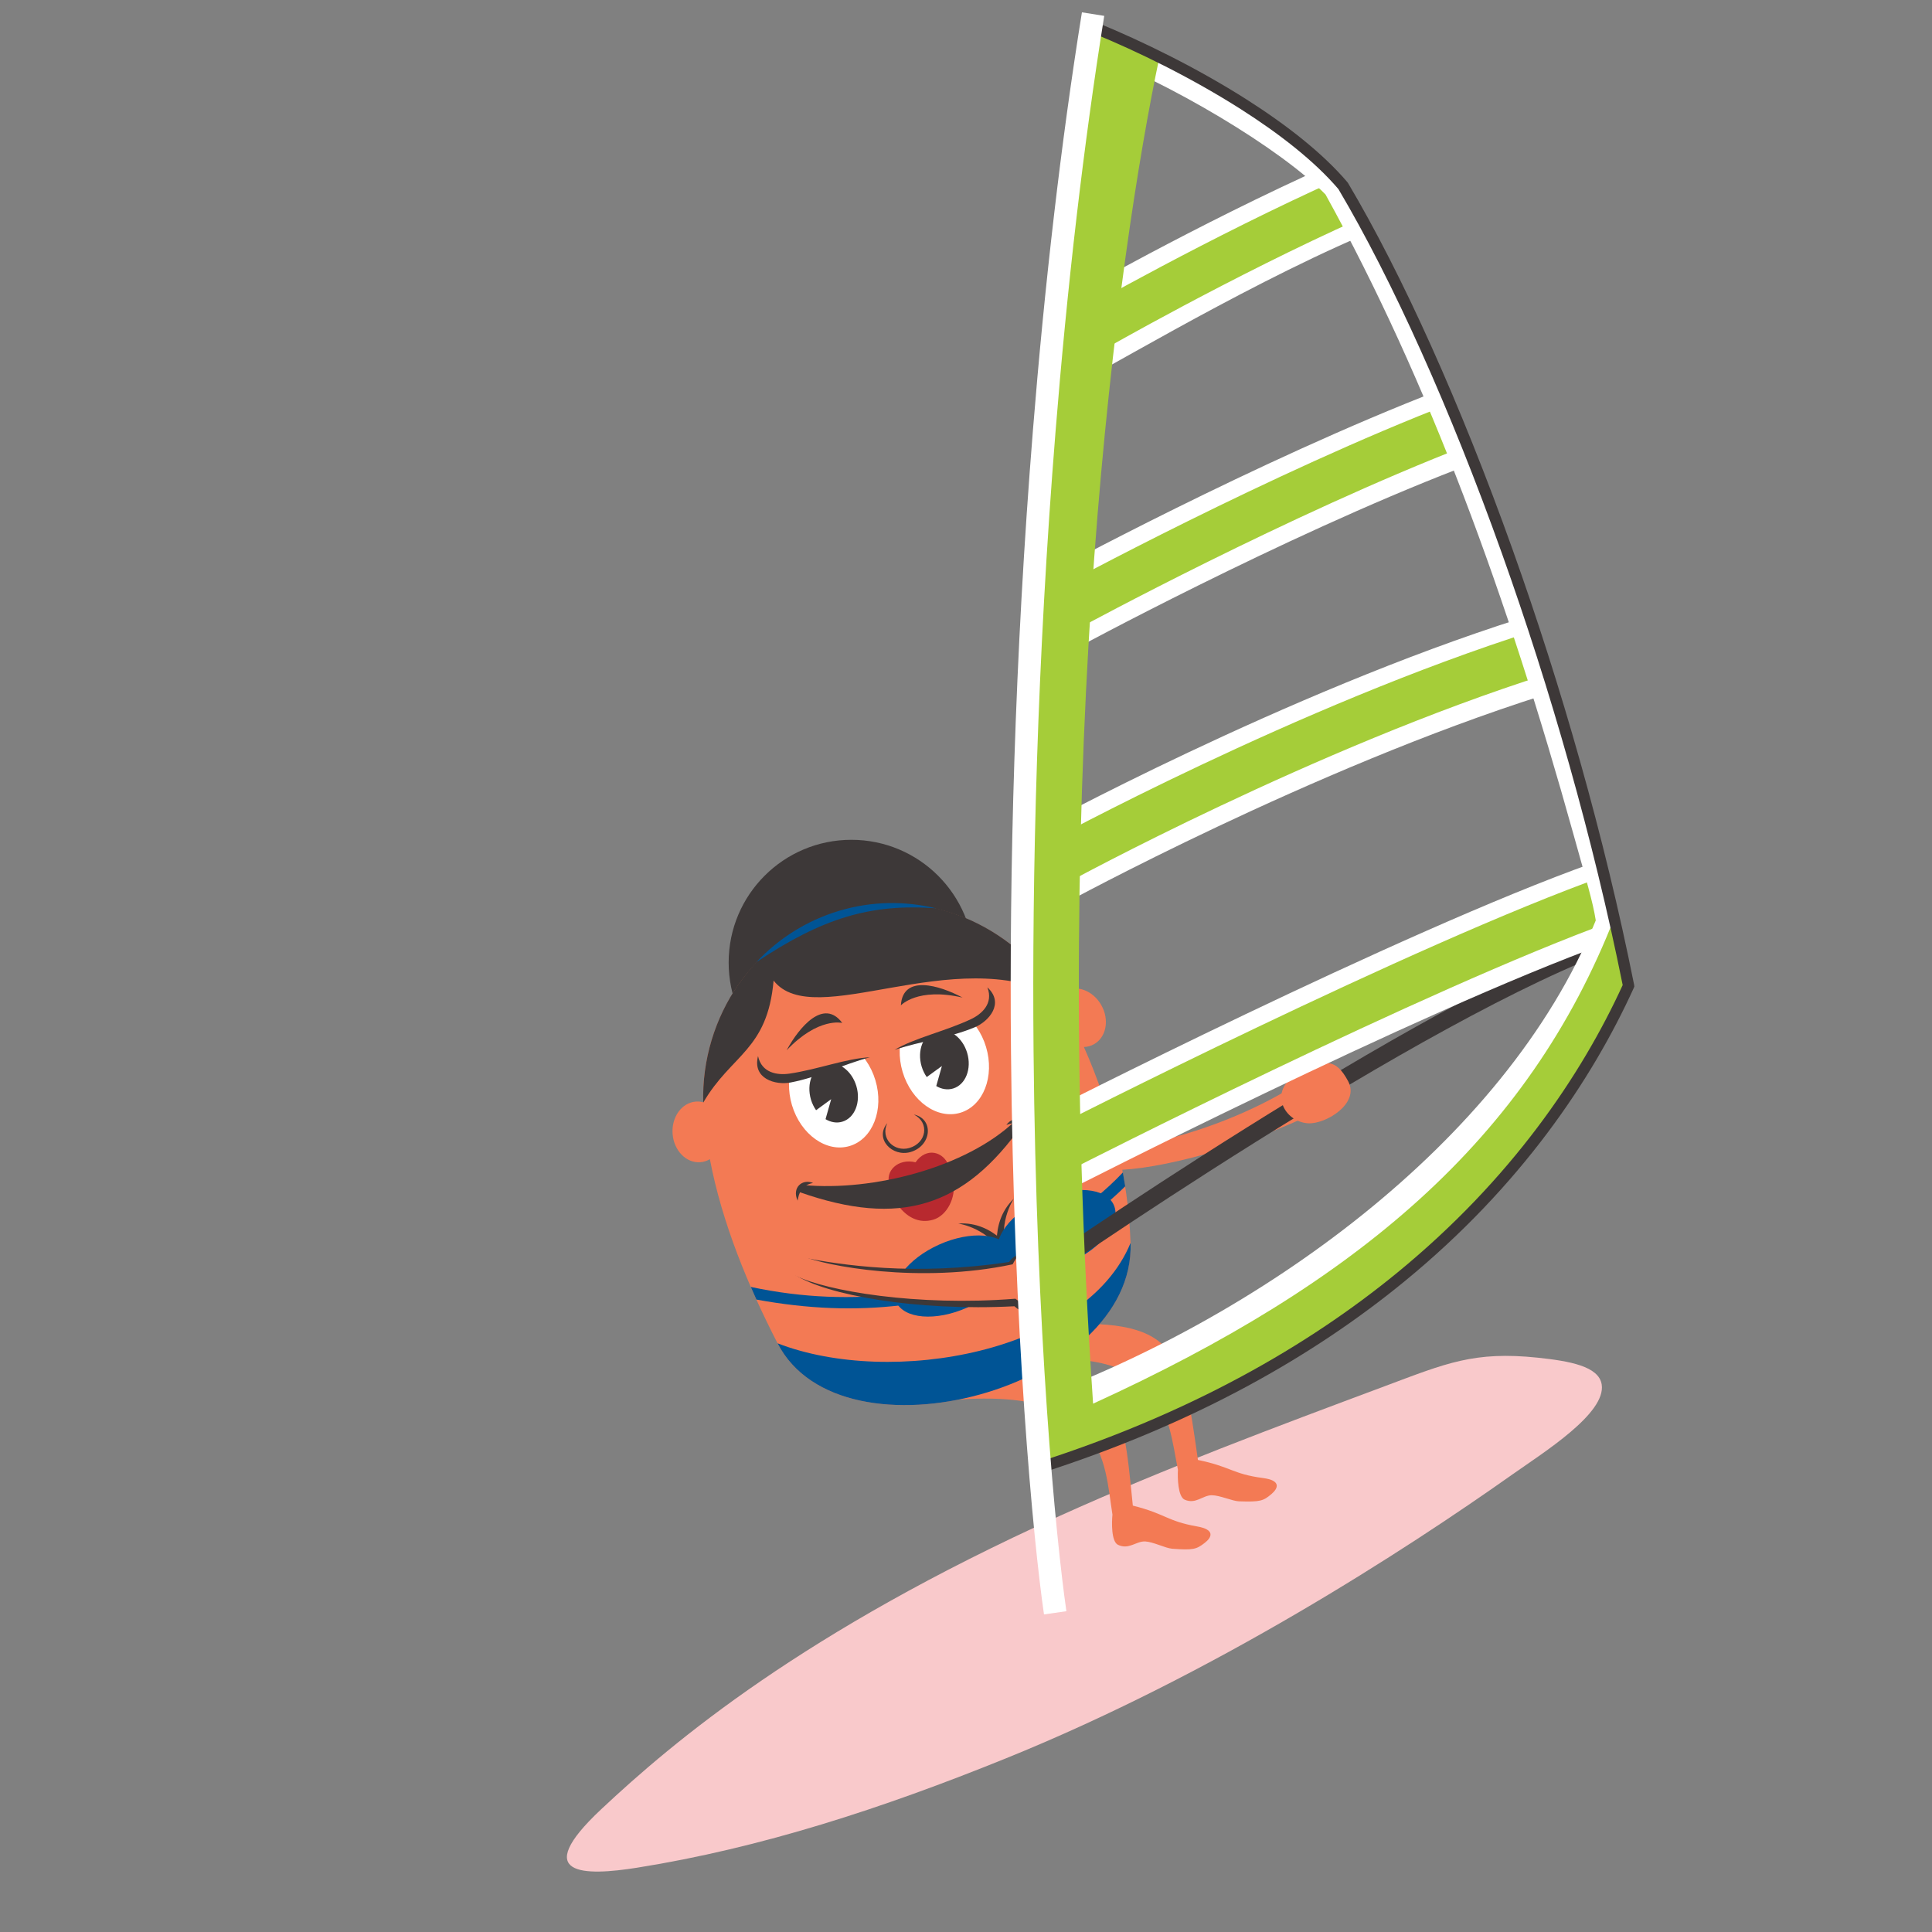 <?xml version="1.0" encoding="utf-8"?>
<!-- Generator: Adobe Illustrator 16.0.0, SVG Export Plug-In . SVG Version: 6.00 Build 0)  -->
<!DOCTYPE svg PUBLIC "-//W3C//DTD SVG 1.1//EN" "http://www.w3.org/Graphics/SVG/1.1/DTD/svg11.dtd">
<svg version="1.1" id="Layer_1" xmlns="http://www.w3.org/2000/svg" xmlns:xlink="http://www.w3.org/1999/xlink" x="0px" y="0px"
	 width="60px" height="60px" viewBox="0 0 60 60" enable-background="new 0 0 60 60" xml:space="preserve">
<rect x="0" y="0" width="60" height="60" fill="#808080" stroke="none"/>
<g>
	<path fill-rule="evenodd" clip-rule="evenodd" fill="#F9C9CB" d="M18.674,56.185c2.239-2.1,6.279-5.511,14.229-9.104
		c3.307-1.495,6.719-2.768,10.122-4.039c1.884-0.704,2.751-1.085,4.731-0.878c0.986,0.104,1.897,0.266,1.986,0.831
		c0.141,0.898-1.794,2.104-2.771,2.794c-3.354,2.37-9.264,6.203-15.75,8.826c-3.833,1.551-7.583,2.775-11.441,3.389
		C18.154,58.262,16.441,58.278,18.674,56.185z"/>
	<path fill-rule="evenodd" clip-rule="evenodd" fill="#F37A54" d="M39.482,46.403c-0.25,0.21-0.344,0.245-1.005,0.222
		c-0.203-0.007-0.596-0.188-0.844-0.189c-0.281-0.001-0.496,0.289-0.84,0.139c-0.215-0.093-0.225-0.69-0.211-0.93
		c-0.34-1.679-0.342-4.052-5.474-3.297l1.31-1.188c4.196-0.298,4.297,0.744,4.785,4.18c1.033,0.213,1.074,0.437,2.017,0.561
		C39.794,45.976,39.699,46.22,39.482,46.403z"/>
	<path fill-rule="evenodd" clip-rule="evenodd" fill="#F37A54" d="M37.413,47.916c-0.258,0.2-0.354,0.23-1.013,0.181
		c-0.203-0.016-0.587-0.214-0.835-0.226c-0.281-0.013-0.508,0.268-0.846,0.104c-0.21-0.103-0.194-0.7-0.171-0.938
		c-0.27-1.692-0.171-4.063-5.33-3.525l1.358-1.131c4.205-0.121,4.261,0.924,4.605,4.377c1.023,0.257,1.055,0.481,1.991,0.646
		C37.743,47.502,37.638,47.743,37.413,47.916z"/>
	<circle fill-rule="evenodd" clip-rule="evenodd" fill="#3D3838" cx="26.44" cy="29.892" r="3.811"/>
	<path fill-rule="evenodd" clip-rule="evenodd" fill="#F37A54" d="M26.063,28.307c2.645-0.793,5.397,0.412,6.792,2.643
		c0.054-0.067,0.119-0.123,0.196-0.167c0.382-0.214,0.898-0.02,1.153,0.435c0.256,0.454,0.153,0.996-0.229,1.211
		c-0.097,0.055-0.204,0.083-0.313,0.087c0.848,1.9,1.382,4.063,1.448,6.084c0.148,4.532-8.976,6.983-10.962,3.118
		c-0.91-1.77-1.725-3.737-2.102-5.719c-0.091,0.054-0.192,0.087-0.301,0.095c-0.437,0.031-0.821-0.366-0.857-0.886
		c-0.037-0.52,0.288-0.967,0.725-0.997c0.077-0.006,0.153,0.002,0.225,0.021C21.774,31.572,23.448,29.09,26.063,28.307z"/>
	<path fill-rule="evenodd" clip-rule="evenodd" fill="#005495" d="M35.111,38.6c0.148,4.532-8.976,6.983-10.962,3.118
		C27.696,43.092,33.718,41.993,35.111,38.6z"/>
	<path fill-rule="evenodd" clip-rule="evenodd" fill="#3D3838" d="M21.839,34.243c0.876-1.505,1.993-1.621,2.186-3.79
		c1.253,1.602,5.596-1.184,8.827,0.491c-1.396-2.228-4.152-3.449-6.795-2.657C23.439,29.072,21.77,31.579,21.839,34.243z"/>
	<path fill-rule="evenodd" clip-rule="evenodd" fill="#3D3838" d="M27.554,34.881c-0.222,0.481,0.219,0.904,0.685,0.771
		c0.535-0.153,0.64-0.786,0.142-1.04c0.63,0.135,0.557,0.975-0.106,1.166C27.711,35.94,27.152,35.367,27.554,34.881z"/>
	<path fill-rule="evenodd" clip-rule="evenodd" fill="#B8292F" d="M29.603,36.681c0.099,0.496-0.189,1.069-0.618,1.197
		c-0.432,0.13-0.852-0.057-1.172-0.554l-0.005-0.009C28.41,37.396,29.179,37.125,29.603,36.681z"/>
	<path fill-rule="evenodd" clip-rule="evenodd" fill="#B8292F" d="M28.433,36.096c0.344-0.491,0.879-0.323,1.031,0.11
		c-0.613,0.424-1.31,0.585-1.831,0.61C27.464,36.368,27.89,35.963,28.433,36.096z"/>
	<path fill-rule="evenodd" clip-rule="evenodd" fill="#3D3838" d="M31.519,34.818c-1.506,1.436-4.403,2.186-6.564,1.985
		c-0.067,0.027-0.234,0.182-0.123,0.22c3.116,1.096,5.112,0.471,6.923-2.103C31.798,34.859,31.688,34.821,31.519,34.818z"/>
	
		<ellipse transform="matrix(-0.287 -0.958 0.958 -0.287 0.809 68.479)" fill-rule="evenodd" clip-rule="evenodd" fill="#FFFFFF" cx="25.89" cy="33.938" rx="1.727" ry="1.352"/>
	<path fill-rule="evenodd" clip-rule="evenodd" fill="#3D3838" d="M26.159,34.835c0.389-0.116,0.583-0.612,0.436-1.107
		c-0.149-0.496-0.584-0.803-0.974-0.687c-0.389,0.116-0.583,0.612-0.436,1.108c0.037,0.123,0.092,0.233,0.159,0.33l0.469-0.343
		l-0.175,0.621C25.801,34.854,25.985,34.888,26.159,34.835z"/>
	<path fill-rule="evenodd" clip-rule="evenodd" fill="#F37A54" d="M27.098,32.811l-2.746,0.736
		C23.983,32.15,25.934,30.657,27.098,32.811z"/>
	<path fill-rule="evenodd" clip-rule="evenodd" fill="#3D3838" d="M27.016,32.835c-0.847,0.222-1.582,0.615-2.465,0.783
		c-0.463,0.088-1.189-0.109-1.01-0.82c0.114,0.528,0.605,0.6,0.98,0.544C25.382,33.217,26.304,32.864,27.016,32.835z"/>
	
		<ellipse transform="matrix(-0.287 -0.958 0.958 -0.287 6.219 70.445)" fill-rule="evenodd" clip-rule="evenodd" fill="#FFFFFF" cx="29.329" cy="32.908" rx="1.727" ry="1.352"/>
	<path fill-rule="evenodd" clip-rule="evenodd" fill="#3D3838" d="M29.598,33.805c0.39-0.116,0.586-0.613,0.438-1.108
		c-0.148-0.496-0.585-0.803-0.976-0.686c-0.39,0.117-0.586,0.613-0.438,1.108c0.037,0.123,0.092,0.234,0.159,0.33l0.471-0.343
		l-0.176,0.622C29.239,33.825,29.423,33.857,29.598,33.805z"/>
	<path fill-rule="evenodd" clip-rule="evenodd" fill="#F37A54" d="M27.7,32.631l2.698-0.896
		C29.938,30.366,27.488,30.191,27.7,32.631z"/>
	<path fill-rule="evenodd" clip-rule="evenodd" fill="#3D3838" d="M27.781,32.605c0.83-0.281,1.66-0.356,2.49-0.702
		c0.436-0.181,0.934-0.745,0.393-1.24c0.195,0.504-0.176,0.833-0.52,0.993C29.356,32.026,28.393,32.238,27.781,32.605z"/>
	<path fill-rule="evenodd" clip-rule="evenodd" fill="#3D3838" d="M31.04,39.188c0,0-0.375-1.17,0.446-1.963
		c0,0-0.584,0.863-0.152,1.831L31.04,39.188z"/>
	<path fill-rule="evenodd" clip-rule="evenodd" fill="#3D3838" d="M31.515,38.977c0,0-0.62-1.061-1.757-0.979
		c0,0,1.032,0.142,1.464,1.11L31.515,38.977z"/>
	<path fill-rule="evenodd" clip-rule="evenodd" fill="#005495" d="M29.065,28.208c-0.964-0.232-1.995-0.225-3.008,0.079
		c-1.011,0.303-1.881,0.863-2.564,1.591C25.541,28.509,27.038,28.059,29.065,28.208z"/>
	<path fill-rule="evenodd" clip-rule="evenodd" fill="#3D3838" d="M24.429,32.618c0.393-0.726,1.153-1.623,1.728-0.85
		C26.156,31.769,25.417,31.578,24.429,32.618z"/>
	<path fill-rule="evenodd" clip-rule="evenodd" fill="#3D3838" d="M29.893,30.981c-0.729-0.39-1.86-0.72-1.915,0.242
		C27.978,31.223,28.492,30.656,29.893,30.981z"/>
	<path fill-rule="evenodd" clip-rule="evenodd" fill="#3D3838" d="M25.25,36.738c-0.361,0.069-0.441,0.319-0.479,0.549
		C24.584,36.878,24.92,36.6,25.25,36.738z"/>
	<path fill-rule="evenodd" clip-rule="evenodd" fill="#3D3838" d="M31.254,34.938c0.343-0.141,0.548,0.023,0.707,0.194
		C31.892,34.688,31.455,34.641,31.254,34.938z"/>
	<path fill-rule="evenodd" clip-rule="evenodd" fill="#F37A54" d="M40.993,34.48c-0.002-0.374,0.059-0.643-0.475-0.964
		c-2.446,1.629-5.427,2.201-6.184,2.164c-0.378-0.013-0.401,0.617,0.044,0.646C35.44,36.417,38.234,35.833,40.993,34.48z"/>
	
		<ellipse transform="matrix(-0.408 -0.913 0.913 -0.408 5.501 82.849)" fill-rule="evenodd" clip-rule="evenodd" fill="#005495" cx="29.625" cy="39.64" rx="1.071" ry="1.949"/>
	
		<ellipse transform="matrix(-0.408 -0.913 0.913 -0.408 11.303 83.766)" fill-rule="evenodd" clip-rule="evenodd" fill="#005495" cx="32.811" cy="38.218" rx="1.071" ry="1.95"/>
	<path fill-rule="evenodd" clip-rule="evenodd" fill="#3D3838" d="M31.892,39.509c0.034-0.023,12.067-8.419,18.321-10.616
		l0.173,0.498c-6.18,2.171-18.158,10.529-18.193,10.553L31.892,39.509z"/>
	<path fill-rule="evenodd" clip-rule="evenodd" fill="#005495" d="M28.006,40.534c-1.454,0.174-2.916,0.118-4.515-0.175
		c-0.059-0.13-0.117-0.261-0.174-0.392c1.628,0.348,3.147,0.387,4.664,0.216L28.006,40.534z"/>
	<path fill-rule="evenodd" clip-rule="evenodd" fill="#005495" d="M32.562,38.643c0.004-0.003,1.311-0.733,2.382-1.801
		c-0.022-0.144-0.046-0.286-0.072-0.43c-1.061,1.129-2.478,1.922-2.482,1.924L32.562,38.643z"/>
	<path fill-rule="evenodd" clip-rule="evenodd" fill="#F37A54" d="M40.267,33.366c0.884-0.517,1.228-0.483,1.601,0.212
		c0.372,0.696-0.703,1.341-1.245,1.307C39.872,34.838,39.382,33.883,40.267,33.366z"/>
	<g>
		<path fill-rule="evenodd" clip-rule="evenodd" fill="#FFFFFF" d="M33.151,9.265c0.015-0.008,4.021-2.298,8.085-4.117
			c0.392,0.771,1.015,1.876,1.051,2.176c-3.953,1.699-8.651,4.582-8.638,4.45L33.151,9.265z"/>
		<path fill-rule="evenodd" clip-rule="evenodd" fill="#FFFFFF" d="M32.549,17.825c0.021-0.012,6.486-3.519,12.158-5.707
			c0.336,0.886,0.418,1.862,0.591,2.439c-5.558,2.147-11.949,5.615-11.971,5.626L32.549,17.825z"/>
		<path fill-rule="evenodd" clip-rule="evenodd" fill="#FFFFFF" d="M32.098,25.78c0.024-0.013,7.79-4.249,15.13-6.575
			c0.242,0.553,0.641,2.015,0.707,2.384c-7.196,2.282-14.833,6.447-14.857,6.46L32.098,25.78z"/>
		<path fill-rule="evenodd" clip-rule="evenodd" fill="#FFFFFF" d="M32.339,34.618c0.035-0.019,11.132-5.68,17.139-7.82
			c0.091,0.502,0.382,1.973,0.419,2.494c-5.908,2.141-16.744,7.683-16.779,7.701L32.339,34.618z"/>
	</g>
	<path fill-rule="evenodd" clip-rule="evenodd" fill="#A5CD39" d="M33.543,9.657c0.015-0.008,4.021-2.298,8.086-4.117
		c0.392,0.771,0.566,0.953,0.603,1.253c-3.981,1.783-7.98,4.078-7.994,4.086L33.543,9.657z"/>
	<path fill-rule="evenodd" clip-rule="evenodd" fill="#A5CD39" d="M32.94,18.217c0.021-0.011,6.486-3.519,12.158-5.707
		c0.337,0.886,0.307,0.743,0.479,1.32c-5.558,2.147-11.949,5.615-11.971,5.626L32.94,18.217z"/>
	<path fill-rule="evenodd" clip-rule="evenodd" fill="#A5CD39" d="M32.49,26.172c0.024-0.013,7.789-4.249,15.13-6.575
		c0.241,0.553,0.333,0.979,0.398,1.349c-7.196,2.282-14.832,6.447-14.856,6.46L32.49,26.172z"/>
	<path fill-rule="evenodd" clip-rule="evenodd" fill="#A5CD39" d="M32.73,35.01c0.035-0.018,11.133-5.68,17.14-7.819
		c0.09,0.502,0.213,0.882,0.25,1.403c-5.908,2.141-16.716,7.655-16.751,7.672L32.73,35.01z"/>
	<path fill-rule="evenodd" clip-rule="evenodd" fill="#3D3838" d="M31.504,40.567c0.474,0.428,1.373,0.518,1.266,0.261
		c-0.113-0.271-0.599-0.419-0.599-0.419c0.453,0.128,1.186-0.016,0.95-0.246s-0.927-0.219-0.927-0.219
		c0.464-0.018,1.047-0.246,0.853-0.444c-0.193-0.197-0.685-0.053-0.988,0.006c0.359-0.365,0.389-0.749,0.087-0.73
		c-0.303,0.019-0.709,0.242-0.806,0.416c-2.959,0.446-5.229,0.092-6.429-0.143c-0.009,0.198-0.051,0.386-0.222,0.541
		C25.658,40.217,28.435,40.726,31.504,40.567z"/>
	<path fill-rule="evenodd" clip-rule="evenodd" fill="#F37A54" d="M31.535,40.333c0.485,0.414,1.388,0.479,1.272,0.226
		c-0.12-0.267-0.61-0.402-0.61-0.402c0.457,0.115,1.186-0.049,0.943-0.272c-0.241-0.224-0.932-0.192-0.932-0.192
		c0.463-0.03,1.039-0.274,0.84-0.468c-0.199-0.192-0.687-0.034-0.988,0.033c0.35-0.375,0.422-0.813,0.02-0.653
		c-0.332,0.133-0.539,0.483-0.631,0.659c-2.875,0.615-5.856,0.049-6.546-0.265c-0.347-0.15-0.601,0.426-0.198,0.617
		C25.66,40.09,28.472,40.576,31.535,40.333z"/>
	<path fill-rule="evenodd" clip-rule="evenodd" fill="#FFFFFF" d="M33.907,0.698c1.442,0.589,3.141,1.427,4.657,2.391
		c1.243,0.791,2.365,1.669,3.13,2.568l0.017,0.024c4.405,7.431,7.197,16.471,8.888,24.898l-0.013,0.107
		c-1.3,2.854-3.509,6.152-7.126,9.114c-2.815,2.306-6.457,4.268-11.218,5.797l-0.191-2.114c6.858-2.482,14.675-7.912,17.507-14.899
		c-0.096-0.605-0.288-1.214-0.69-2.664c-2.054-7.386-4.5-14.085-7.703-19.88c-1.39-1.418-4.812-3.468-7.445-4.459L33.907,0.698z"/>
	<path fill-rule="evenodd" clip-rule="evenodd" fill="#A5CD39" d="M33.89,0.747c0,0-3.696,23.354-1.567,44.804
		c0,0,4.24-1.283,7.855-3.528c3.614-2.245,7.835-5.887,10.465-11.426c0,0-0.166-0.791-0.493-2.132
		c-2.697,6.939-8.031,11.392-16.203,15.127c-1.38-20.342,0.791-35.842,2.064-41.835C35.635,1.535,34.41,0.969,33.89,0.747z"/>
	<path fill-rule="evenodd" clip-rule="evenodd" fill="#3D3838" d="M34.058,0.698c1.441,0.589,3.141,1.427,4.656,2.391
		c1.243,0.791,2.366,1.669,3.13,2.568l0.018,0.024c1.695,2.859,3.501,6.868,5.113,11.386c1.509,4.228,2.851,8.907,3.773,13.512
		l0.008,0.055l-0.02,0.053c-1.3,2.854-3.509,6.152-7.126,9.114c-2.815,2.306-6.486,4.407-11.246,5.937l-0.107-0.334
		c4.713-1.515,8.345-3.595,11.13-5.875c3.549-2.906,5.723-6.137,7.007-8.937c-0.919-4.563-2.251-9.206-3.751-13.406
		c-1.603-4.492-3.396-8.474-5.077-11.313c-0.739-0.867-1.83-1.718-3.04-2.488c-1.498-0.953-3.176-1.781-4.601-2.363L34.058,0.698z"
		/>
	<path fill-rule="evenodd" clip-rule="evenodd" fill="#FFFFFF" d="M32.422,50.137c-0.338-2.338-0.944-8.686-1.025-17.48
		c-0.052-5.591,0.107-12.165,0.683-19.313c0.172-2.141,0.39-4.416,0.663-6.745c0.239-2.043,0.522-4.133,0.857-6.216l0.693,0.11
		c-0.329,2.052-0.611,4.134-0.852,6.186c-0.271,2.313-0.488,4.581-0.66,6.72c-0.574,7.144-0.734,13.692-0.683,19.252
		c0.08,8.747,0.684,15.062,1.02,17.386L32.422,50.137z"/>
</g>
</svg>
